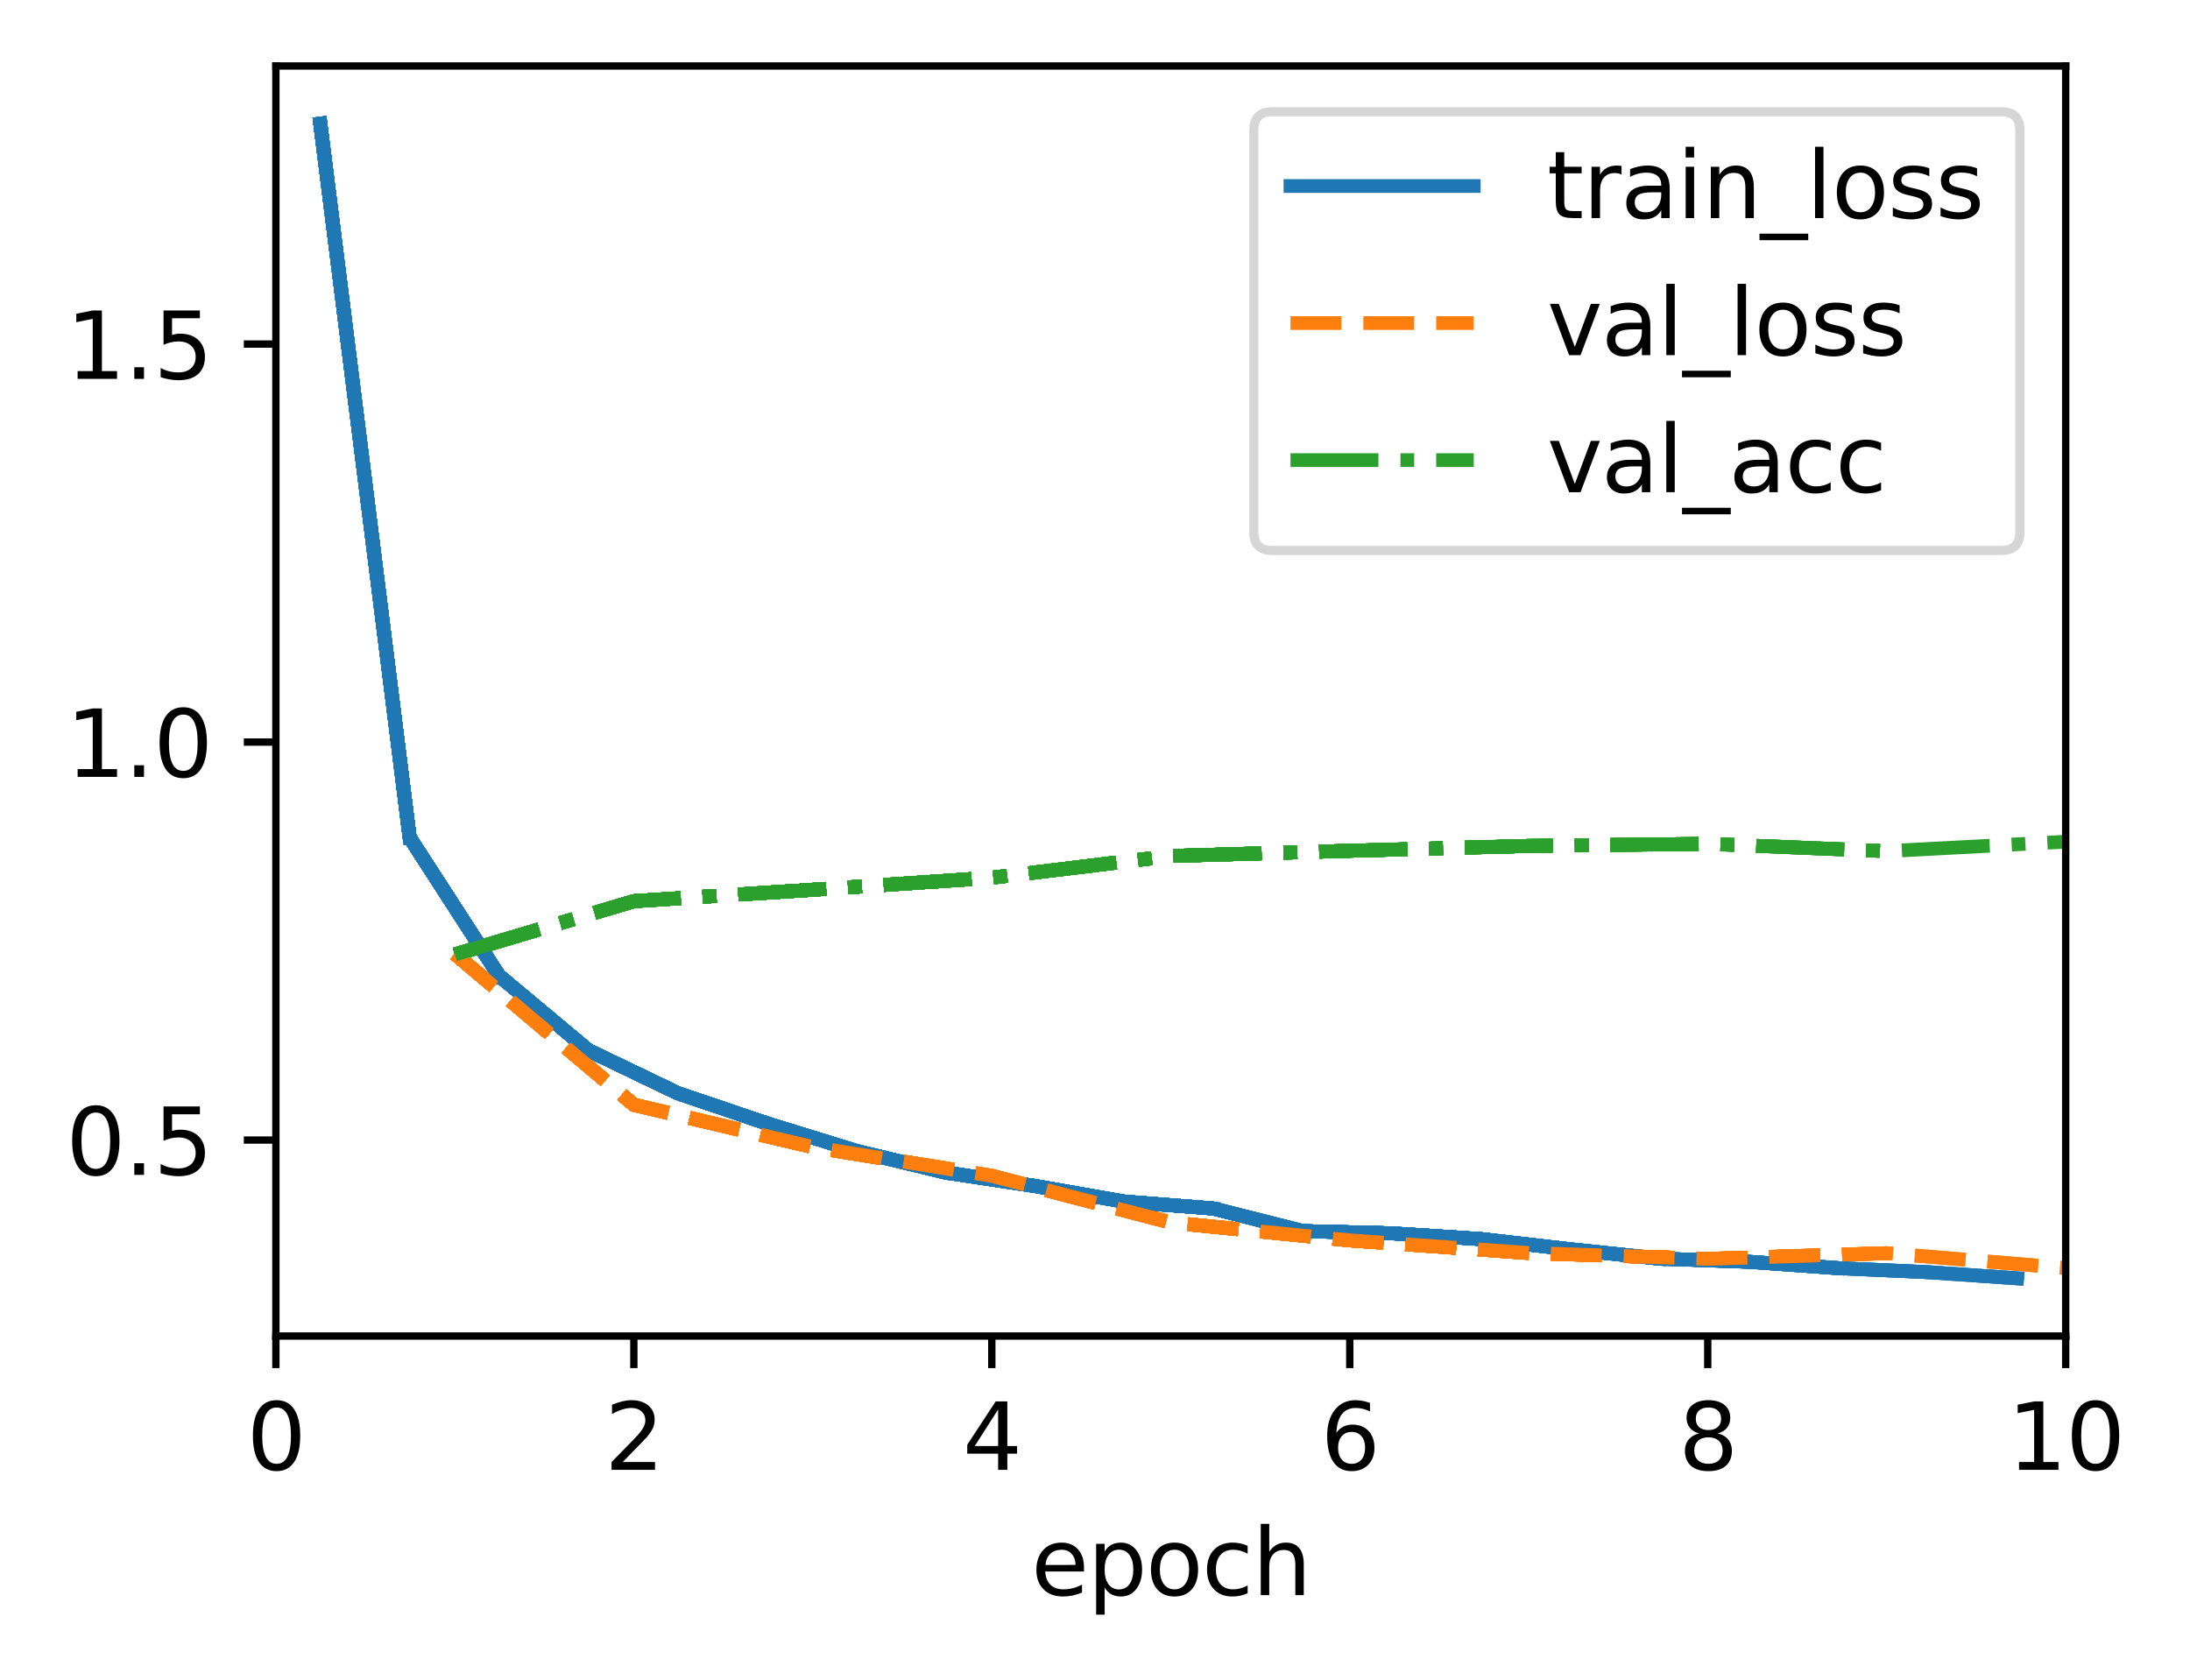 <?xml version="1.0" encoding="utf-8" standalone="no"?>
<!DOCTYPE svg PUBLIC "-//W3C//DTD SVG 1.1//EN"
  "http://www.w3.org/Graphics/SVG/1.1/DTD/svg11.dtd">
<svg xmlns:xlink="http://www.w3.org/1999/xlink" width="238.966pt" height="183.356pt" viewBox="0 0 238.966 183.356" xmlns="http://www.w3.org/2000/svg" version="1.1">
 <defs>
  <style type="text/css">*{stroke-linejoin: round; stroke-linecap: butt}</style>
 </defs>
 <g id="figure_1">
  <g id="patch_1">
   <path d="M 0 183.356 
L 238.966 183.356 
L 238.966 0 
L 0 0 
z
" style="fill: #ffffff"/>
  </g>
  <g id="axes_1">
   <g id="patch_2">
    <path d="M 30.103 145.8 
L 225.403 145.8 
L 225.403 7.2 
L 30.103 7.2 
z
" style="fill: #ffffff"/>
   </g>
   <g id="matplotlib.axis_1">
    <g id="xtick_1">
     <g id="line2d_1">
      <defs>
       <path id="m182c8056f1" d="M 0 0 
L 0 3.5 
" style="stroke: #000000; stroke-width: 0.8"/>
      </defs>
      <g>
       <use xlink:href="#m182c8056f1" x="30.103" y="145.8" style="stroke: #000000; stroke-width: 0.8"/>
      </g>
     </g>
     <g id="text_1">
      <!-- 0 -->
      <g transform="translate(26.922 160.398) scale(0.1 -0.1)">
       <defs>
        <path id="DejaVuSans-30" d="M 2034 4250 
Q 1547 4250 1301 3770 
Q 1056 3291 1056 2328 
Q 1056 1369 1301 889 
Q 1547 409 2034 409 
Q 2525 409 2770 889 
Q 3016 1369 3016 2328 
Q 3016 3291 2770 3770 
Q 2525 4250 2034 4250 
z
M 2034 4750 
Q 2819 4750 3233 4129 
Q 3647 3509 3647 2328 
Q 3647 1150 3233 529 
Q 2819 -91 2034 -91 
Q 1250 -91 836 529 
Q 422 1150 422 2328 
Q 422 3509 836 4129 
Q 1250 4750 2034 4750 
z
" transform="scale(0.016)"/>
       </defs>
       <use xlink:href="#DejaVuSans-30"/>
      </g>
     </g>
    </g>
    <g id="xtick_2">
     <g id="line2d_2">
      <g>
       <use xlink:href="#m182c8056f1" x="69.163" y="145.8" style="stroke: #000000; stroke-width: 0.8"/>
      </g>
     </g>
     <g id="text_2">
      <!-- 2 -->
      <g transform="translate(65.982 160.398) scale(0.1 -0.1)">
       <defs>
        <path id="DejaVuSans-32" d="M 1228 531 
L 3431 531 
L 3431 0 
L 469 0 
L 469 531 
Q 828 903 1448 1529 
Q 2069 2156 2228 2338 
Q 2531 2678 2651 2914 
Q 2772 3150 2772 3378 
Q 2772 3750 2511 3984 
Q 2250 4219 1831 4219 
Q 1534 4219 1204 4116 
Q 875 4013 500 3803 
L 500 4441 
Q 881 4594 1212 4672 
Q 1544 4750 1819 4750 
Q 2544 4750 2975 4387 
Q 3406 4025 3406 3419 
Q 3406 3131 3298 2873 
Q 3191 2616 2906 2266 
Q 2828 2175 2409 1742 
Q 1991 1309 1228 531 
z
" transform="scale(0.016)"/>
       </defs>
       <use xlink:href="#DejaVuSans-32"/>
      </g>
     </g>
    </g>
    <g id="xtick_3">
     <g id="line2d_3">
      <g>
       <use xlink:href="#m182c8056f1" x="108.223" y="145.8" style="stroke: #000000; stroke-width: 0.8"/>
      </g>
     </g>
     <g id="text_3">
      <!-- 4 -->
      <g transform="translate(105.042 160.398) scale(0.1 -0.1)">
       <defs>
        <path id="DejaVuSans-34" d="M 2419 4116 
L 825 1625 
L 2419 1625 
L 2419 4116 
z
M 2253 4666 
L 3047 4666 
L 3047 1625 
L 3713 1625 
L 3713 1100 
L 3047 1100 
L 3047 0 
L 2419 0 
L 2419 1100 
L 313 1100 
L 313 1709 
L 2253 4666 
z
" transform="scale(0.016)"/>
       </defs>
       <use xlink:href="#DejaVuSans-34"/>
      </g>
     </g>
    </g>
    <g id="xtick_4">
     <g id="line2d_4">
      <g>
       <use xlink:href="#m182c8056f1" x="147.283" y="145.8" style="stroke: #000000; stroke-width: 0.8"/>
      </g>
     </g>
     <g id="text_4">
      <!-- 6 -->
      <g transform="translate(144.102 160.398) scale(0.1 -0.1)">
       <defs>
        <path id="DejaVuSans-36" d="M 2113 2584 
Q 1688 2584 1439 2293 
Q 1191 2003 1191 1497 
Q 1191 994 1439 701 
Q 1688 409 2113 409 
Q 2538 409 2786 701 
Q 3034 994 3034 1497 
Q 3034 2003 2786 2293 
Q 2538 2584 2113 2584 
z
M 3366 4563 
L 3366 3988 
Q 3128 4100 2886 4159 
Q 2644 4219 2406 4219 
Q 1781 4219 1451 3797 
Q 1122 3375 1075 2522 
Q 1259 2794 1537 2939 
Q 1816 3084 2150 3084 
Q 2853 3084 3261 2657 
Q 3669 2231 3669 1497 
Q 3669 778 3244 343 
Q 2819 -91 2113 -91 
Q 1303 -91 875 529 
Q 447 1150 447 2328 
Q 447 3434 972 4092 
Q 1497 4750 2381 4750 
Q 2619 4750 2861 4703 
Q 3103 4656 3366 4563 
z
" transform="scale(0.016)"/>
       </defs>
       <use xlink:href="#DejaVuSans-36"/>
      </g>
     </g>
    </g>
    <g id="xtick_5">
     <g id="line2d_5">
      <g>
       <use xlink:href="#m182c8056f1" x="186.343" y="145.8" style="stroke: #000000; stroke-width: 0.8"/>
      </g>
     </g>
     <g id="text_5">
      <!-- 8 -->
      <g transform="translate(183.162 160.398) scale(0.1 -0.1)">
       <defs>
        <path id="DejaVuSans-38" d="M 2034 2216 
Q 1584 2216 1326 1975 
Q 1069 1734 1069 1313 
Q 1069 891 1326 650 
Q 1584 409 2034 409 
Q 2484 409 2743 651 
Q 3003 894 3003 1313 
Q 3003 1734 2745 1975 
Q 2488 2216 2034 2216 
z
M 1403 2484 
Q 997 2584 770 2862 
Q 544 3141 544 3541 
Q 544 4100 942 4425 
Q 1341 4750 2034 4750 
Q 2731 4750 3128 4425 
Q 3525 4100 3525 3541 
Q 3525 3141 3298 2862 
Q 3072 2584 2669 2484 
Q 3125 2378 3379 2068 
Q 3634 1759 3634 1313 
Q 3634 634 3220 271 
Q 2806 -91 2034 -91 
Q 1263 -91 848 271 
Q 434 634 434 1313 
Q 434 1759 690 2068 
Q 947 2378 1403 2484 
z
M 1172 3481 
Q 1172 3119 1398 2916 
Q 1625 2713 2034 2713 
Q 2441 2713 2670 2916 
Q 2900 3119 2900 3481 
Q 2900 3844 2670 4047 
Q 2441 4250 2034 4250 
Q 1625 4250 1398 4047 
Q 1172 3844 1172 3481 
z
" transform="scale(0.016)"/>
       </defs>
       <use xlink:href="#DejaVuSans-38"/>
      </g>
     </g>
    </g>
    <g id="xtick_6">
     <g id="line2d_6">
      <g>
       <use xlink:href="#m182c8056f1" x="225.403" y="145.8" style="stroke: #000000; stroke-width: 0.8"/>
      </g>
     </g>
     <g id="text_6">
      <!-- 10 -->
      <g transform="translate(219.041 160.398) scale(0.1 -0.1)">
       <defs>
        <path id="DejaVuSans-31" d="M 794 531 
L 1825 531 
L 1825 4091 
L 703 3866 
L 703 4441 
L 1819 4666 
L 2450 4666 
L 2450 531 
L 3481 531 
L 3481 0 
L 794 0 
L 794 531 
z
" transform="scale(0.016)"/>
       </defs>
       <use xlink:href="#DejaVuSans-31"/>
       <use xlink:href="#DejaVuSans-30" x="63.623"/>
      </g>
     </g>
    </g>
    <g id="text_7">
     <!-- epoch -->
     <g transform="translate(112.525 174.077) scale(0.1 -0.1)">
      <defs>
       <path id="DejaVuSans-65" d="M 3597 1894 
L 3597 1613 
L 953 1613 
Q 991 1019 1311 708 
Q 1631 397 2203 397 
Q 2534 397 2845 478 
Q 3156 559 3463 722 
L 3463 178 
Q 3153 47 2828 -22 
Q 2503 -91 2169 -91 
Q 1331 -91 842 396 
Q 353 884 353 1716 
Q 353 2575 817 3079 
Q 1281 3584 2069 3584 
Q 2775 3584 3186 3129 
Q 3597 2675 3597 1894 
z
M 3022 2063 
Q 3016 2534 2758 2815 
Q 2500 3097 2075 3097 
Q 1594 3097 1305 2825 
Q 1016 2553 972 2059 
L 3022 2063 
z
" transform="scale(0.016)"/>
       <path id="DejaVuSans-70" d="M 1159 525 
L 1159 -1331 
L 581 -1331 
L 581 3500 
L 1159 3500 
L 1159 2969 
Q 1341 3281 1617 3432 
Q 1894 3584 2278 3584 
Q 2916 3584 3314 3078 
Q 3713 2572 3713 1747 
Q 3713 922 3314 415 
Q 2916 -91 2278 -91 
Q 1894 -91 1617 61 
Q 1341 213 1159 525 
z
M 3116 1747 
Q 3116 2381 2855 2742 
Q 2594 3103 2138 3103 
Q 1681 3103 1420 2742 
Q 1159 2381 1159 1747 
Q 1159 1113 1420 752 
Q 1681 391 2138 391 
Q 2594 391 2855 752 
Q 3116 1113 3116 1747 
z
" transform="scale(0.016)"/>
       <path id="DejaVuSans-6f" d="M 1959 3097 
Q 1497 3097 1228 2736 
Q 959 2375 959 1747 
Q 959 1119 1226 758 
Q 1494 397 1959 397 
Q 2419 397 2687 759 
Q 2956 1122 2956 1747 
Q 2956 2369 2687 2733 
Q 2419 3097 1959 3097 
z
M 1959 3584 
Q 2709 3584 3137 3096 
Q 3566 2609 3566 1747 
Q 3566 888 3137 398 
Q 2709 -91 1959 -91 
Q 1206 -91 779 398 
Q 353 888 353 1747 
Q 353 2609 779 3096 
Q 1206 3584 1959 3584 
z
" transform="scale(0.016)"/>
       <path id="DejaVuSans-63" d="M 3122 3366 
L 3122 2828 
Q 2878 2963 2633 3030 
Q 2388 3097 2138 3097 
Q 1578 3097 1268 2742 
Q 959 2388 959 1747 
Q 959 1106 1268 751 
Q 1578 397 2138 397 
Q 2388 397 2633 464 
Q 2878 531 3122 666 
L 3122 134 
Q 2881 22 2623 -34 
Q 2366 -91 2075 -91 
Q 1284 -91 818 406 
Q 353 903 353 1747 
Q 353 2603 823 3093 
Q 1294 3584 2113 3584 
Q 2378 3584 2631 3529 
Q 2884 3475 3122 3366 
z
" transform="scale(0.016)"/>
       <path id="DejaVuSans-68" d="M 3513 2113 
L 3513 0 
L 2938 0 
L 2938 2094 
Q 2938 2591 2744 2837 
Q 2550 3084 2163 3084 
Q 1697 3084 1428 2787 
Q 1159 2491 1159 1978 
L 1159 0 
L 581 0 
L 581 4863 
L 1159 4863 
L 1159 2956 
Q 1366 3272 1645 3428 
Q 1925 3584 2291 3584 
Q 2894 3584 3203 3211 
Q 3513 2838 3513 2113 
z
" transform="scale(0.016)"/>
      </defs>
      <use xlink:href="#DejaVuSans-65"/>
      <use xlink:href="#DejaVuSans-70" x="61.523"/>
      <use xlink:href="#DejaVuSans-6f" x="125"/>
      <use xlink:href="#DejaVuSans-63" x="186.182"/>
      <use xlink:href="#DejaVuSans-68" x="241.162"/>
     </g>
    </g>
   </g>
   <g id="matplotlib.axis_2">
    <g id="ytick_1">
     <g id="line2d_7">
      <defs>
       <path id="m8a38607bb4" d="M 0 0 
L -3.5 0 
" style="stroke: #000000; stroke-width: 0.8"/>
      </defs>
      <g>
       <use xlink:href="#m8a38607bb4" x="30.103" y="124.413" style="stroke: #000000; stroke-width: 0.8"/>
      </g>
     </g>
     <g id="text_8">
      <!-- 0.5 -->
      <g transform="translate(7.2 128.212) scale(0.1 -0.1)">
       <defs>
        <path id="DejaVuSans-2e" d="M 684 794 
L 1344 794 
L 1344 0 
L 684 0 
L 684 794 
z
" transform="scale(0.016)"/>
        <path id="DejaVuSans-35" d="M 691 4666 
L 3169 4666 
L 3169 4134 
L 1269 4134 
L 1269 2991 
Q 1406 3038 1543 3061 
Q 1681 3084 1819 3084 
Q 2600 3084 3056 2656 
Q 3513 2228 3513 1497 
Q 3513 744 3044 326 
Q 2575 -91 1722 -91 
Q 1428 -91 1123 -41 
Q 819 9 494 109 
L 494 744 
Q 775 591 1075 516 
Q 1375 441 1709 441 
Q 2250 441 2565 725 
Q 2881 1009 2881 1497 
Q 2881 1984 2565 2268 
Q 2250 2553 1709 2553 
Q 1456 2553 1204 2497 
Q 953 2441 691 2322 
L 691 4666 
z
" transform="scale(0.016)"/>
       </defs>
       <use xlink:href="#DejaVuSans-30"/>
       <use xlink:href="#DejaVuSans-2e" x="63.623"/>
       <use xlink:href="#DejaVuSans-35" x="95.41"/>
      </g>
     </g>
    </g>
    <g id="ytick_2">
     <g id="line2d_8">
      <g>
       <use xlink:href="#m8a38607bb4" x="30.103" y="80.98" style="stroke: #000000; stroke-width: 0.8"/>
      </g>
     </g>
     <g id="text_9">
      <!-- 1.0 -->
      <g transform="translate(7.2 84.779) scale(0.1 -0.1)">
       <use xlink:href="#DejaVuSans-31"/>
       <use xlink:href="#DejaVuSans-2e" x="63.623"/>
       <use xlink:href="#DejaVuSans-30" x="95.41"/>
      </g>
     </g>
    </g>
    <g id="ytick_3">
     <g id="line2d_9">
      <g>
       <use xlink:href="#m8a38607bb4" x="30.103" y="37.547" style="stroke: #000000; stroke-width: 0.8"/>
      </g>
     </g>
     <g id="text_10">
      <!-- 1.5 -->
      <g transform="translate(7.2 41.346) scale(0.1 -0.1)">
       <use xlink:href="#DejaVuSans-31"/>
       <use xlink:href="#DejaVuSans-2e" x="63.623"/>
       <use xlink:href="#DejaVuSans-35" x="95.41"/>
      </g>
     </g>
    </g>
   </g>
   <g id="line2d_10">
    <path d="M 34.954 13.5 
" clip-path="url(#p45e38addec)" style="fill: none; stroke: #1f77b4; stroke-width: 1.5; stroke-linecap: square"/>
   </g>
   <g id="line2d_11">
    <path d="M 34.954 13.5 
L 44.699 91.39 
" clip-path="url(#p45e38addec)" style="fill: none; stroke: #1f77b4; stroke-width: 1.5; stroke-linecap: square"/>
   </g>
   <g id="line2d_12">
    <path d="M 34.954 13.5 
L 44.699 91.39 
" clip-path="url(#p45e38addec)" style="fill: none; stroke: #1f77b4; stroke-width: 1.5; stroke-linecap: square"/>
   </g>
   <g id="line2d_13">
    <path d="M 49.633 104.086 
" clip-path="url(#p45e38addec)" style="fill: none; stroke-dasharray: 5.55,2.4; stroke-dashoffset: 0; stroke: #ff7f0e; stroke-width: 1.5"/>
   </g>
   <g id="line2d_14"/>
   <g id="line2d_15">
    <path d="M 34.954 13.5 
L 44.699 91.39 
" clip-path="url(#p45e38addec)" style="fill: none; stroke: #1f77b4; stroke-width: 1.5; stroke-linecap: square"/>
   </g>
   <g id="line2d_16">
    <path d="M 49.633 104.086 
" clip-path="url(#p45e38addec)" style="fill: none; stroke-dasharray: 5.55,2.4; stroke-dashoffset: 0; stroke: #ff7f0e; stroke-width: 1.5"/>
   </g>
   <g id="line2d_17">
    <path d="M 49.633 104.157 
" clip-path="url(#p45e38addec)" style="fill: none; stroke-dasharray: 9.6,2.4,1.5,2.4; stroke-dashoffset: 0; stroke: #2ca02c; stroke-width: 1.5"/>
   </g>
   <g id="line2d_18">
    <path d="M 34.954 13.5 
L 44.699 91.39 
L 54.443 106.465 
" clip-path="url(#p45e38addec)" style="fill: none; stroke: #1f77b4; stroke-width: 1.5; stroke-linecap: square"/>
   </g>
   <g id="line2d_19">
    <path d="M 49.633 104.086 
" clip-path="url(#p45e38addec)" style="fill: none; stroke-dasharray: 5.55,2.4; stroke-dashoffset: 0; stroke: #ff7f0e; stroke-width: 1.5"/>
   </g>
   <g id="line2d_20">
    <path d="M 49.633 104.157 
" clip-path="url(#p45e38addec)" style="fill: none; stroke-dasharray: 9.6,2.4,1.5,2.4; stroke-dashoffset: 0; stroke: #2ca02c; stroke-width: 1.5"/>
   </g>
   <g id="line2d_21">
    <path d="M 34.954 13.5 
L 44.699 91.39 
L 54.443 106.465 
L 64.187 114.608 
" clip-path="url(#p45e38addec)" style="fill: none; stroke: #1f77b4; stroke-width: 1.5; stroke-linecap: square"/>
   </g>
   <g id="line2d_22">
    <path d="M 49.633 104.086 
" clip-path="url(#p45e38addec)" style="fill: none; stroke-dasharray: 5.55,2.4; stroke-dashoffset: 0; stroke: #ff7f0e; stroke-width: 1.5"/>
   </g>
   <g id="line2d_23">
    <path d="M 49.633 104.157 
" clip-path="url(#p45e38addec)" style="fill: none; stroke-dasharray: 9.6,2.4,1.5,2.4; stroke-dashoffset: 0; stroke: #2ca02c; stroke-width: 1.5"/>
   </g>
   <g id="line2d_24">
    <path d="M 34.954 13.5 
L 44.699 91.39 
L 54.443 106.465 
L 64.187 114.608 
" clip-path="url(#p45e38addec)" style="fill: none; stroke: #1f77b4; stroke-width: 1.5; stroke-linecap: square"/>
   </g>
   <g id="line2d_25">
    <path d="M 49.633 104.086 
L 69.163 120.564 
" clip-path="url(#p45e38addec)" style="fill: none; stroke-dasharray: 5.55,2.4; stroke-dashoffset: 0; stroke: #ff7f0e; stroke-width: 1.5"/>
   </g>
   <g id="line2d_26">
    <path d="M 49.633 104.157 
" clip-path="url(#p45e38addec)" style="fill: none; stroke-dasharray: 9.6,2.4,1.5,2.4; stroke-dashoffset: 0; stroke: #2ca02c; stroke-width: 1.5"/>
   </g>
   <g id="line2d_27">
    <path d="M 34.954 13.5 
L 44.699 91.39 
L 54.443 106.465 
L 64.187 114.608 
" clip-path="url(#p45e38addec)" style="fill: none; stroke: #1f77b4; stroke-width: 1.5; stroke-linecap: square"/>
   </g>
   <g id="line2d_28">
    <path d="M 49.633 104.086 
L 69.163 120.564 
" clip-path="url(#p45e38addec)" style="fill: none; stroke-dasharray: 5.55,2.4; stroke-dashoffset: 0; stroke: #ff7f0e; stroke-width: 1.5"/>
   </g>
   <g id="line2d_29">
    <path d="M 49.633 104.157 
L 69.163 98.341 
" clip-path="url(#p45e38addec)" style="fill: none; stroke-dasharray: 9.6,2.4,1.5,2.4; stroke-dashoffset: 0; stroke: #2ca02c; stroke-width: 1.5"/>
   </g>
   <g id="line2d_30">
    <path d="M 34.954 13.5 
L 44.699 91.39 
L 54.443 106.465 
L 64.187 114.608 
L 73.931 119.287 
" clip-path="url(#p45e38addec)" style="fill: none; stroke: #1f77b4; stroke-width: 1.5; stroke-linecap: square"/>
   </g>
   <g id="line2d_31">
    <path d="M 49.633 104.086 
L 69.163 120.564 
" clip-path="url(#p45e38addec)" style="fill: none; stroke-dasharray: 5.55,2.4; stroke-dashoffset: 0; stroke: #ff7f0e; stroke-width: 1.5"/>
   </g>
   <g id="line2d_32">
    <path d="M 49.633 104.157 
L 69.163 98.341 
" clip-path="url(#p45e38addec)" style="fill: none; stroke-dasharray: 9.6,2.4,1.5,2.4; stroke-dashoffset: 0; stroke: #2ca02c; stroke-width: 1.5"/>
   </g>
   <g id="line2d_33">
    <path d="M 34.954 13.5 
L 44.699 91.39 
L 54.443 106.465 
L 64.187 114.608 
L 73.931 119.287 
L 83.675 122.592 
" clip-path="url(#p45e38addec)" style="fill: none; stroke: #1f77b4; stroke-width: 1.5; stroke-linecap: square"/>
   </g>
   <g id="line2d_34">
    <path d="M 49.633 104.086 
L 69.163 120.564 
" clip-path="url(#p45e38addec)" style="fill: none; stroke-dasharray: 5.55,2.4; stroke-dashoffset: 0; stroke: #ff7f0e; stroke-width: 1.5"/>
   </g>
   <g id="line2d_35">
    <path d="M 49.633 104.157 
L 69.163 98.341 
" clip-path="url(#p45e38addec)" style="fill: none; stroke-dasharray: 9.6,2.4,1.5,2.4; stroke-dashoffset: 0; stroke: #2ca02c; stroke-width: 1.5"/>
   </g>
   <g id="line2d_36">
    <path d="M 34.954 13.5 
L 44.699 91.39 
L 54.443 106.465 
L 64.187 114.608 
L 73.931 119.287 
L 83.675 122.592 
" clip-path="url(#p45e38addec)" style="fill: none; stroke: #1f77b4; stroke-width: 1.5; stroke-linecap: square"/>
   </g>
   <g id="line2d_37">
    <path d="M 49.633 104.086 
L 69.163 120.564 
L 88.693 125.177 
" clip-path="url(#p45e38addec)" style="fill: none; stroke-dasharray: 5.55,2.4; stroke-dashoffset: 0; stroke: #ff7f0e; stroke-width: 1.5"/>
   </g>
   <g id="line2d_38">
    <path d="M 49.633 104.157 
L 69.163 98.341 
" clip-path="url(#p45e38addec)" style="fill: none; stroke-dasharray: 9.6,2.4,1.5,2.4; stroke-dashoffset: 0; stroke: #2ca02c; stroke-width: 1.5"/>
   </g>
   <g id="line2d_39">
    <path d="M 34.954 13.5 
L 44.699 91.39 
L 54.443 106.465 
L 64.187 114.608 
L 73.931 119.287 
L 83.675 122.592 
" clip-path="url(#p45e38addec)" style="fill: none; stroke: #1f77b4; stroke-width: 1.5; stroke-linecap: square"/>
   </g>
   <g id="line2d_40">
    <path d="M 49.633 104.086 
L 69.163 120.564 
L 88.693 125.177 
" clip-path="url(#p45e38addec)" style="fill: none; stroke-dasharray: 5.55,2.4; stroke-dashoffset: 0; stroke: #ff7f0e; stroke-width: 1.5"/>
   </g>
   <g id="line2d_41">
    <path d="M 49.633 104.157 
L 69.163 98.341 
L 88.693 97.096 
" clip-path="url(#p45e38addec)" style="fill: none; stroke-dasharray: 9.6,2.4,1.5,2.4; stroke-dashoffset: 0; stroke: #2ca02c; stroke-width: 1.5"/>
   </g>
   <g id="line2d_42">
    <path d="M 34.954 13.5 
L 44.699 91.39 
L 54.443 106.465 
L 64.187 114.608 
L 73.931 119.287 
L 83.675 122.592 
L 93.419 125.598 
" clip-path="url(#p45e38addec)" style="fill: none; stroke: #1f77b4; stroke-width: 1.5; stroke-linecap: square"/>
   </g>
   <g id="line2d_43">
    <path d="M 49.633 104.086 
L 69.163 120.564 
L 88.693 125.177 
" clip-path="url(#p45e38addec)" style="fill: none; stroke-dasharray: 5.55,2.4; stroke-dashoffset: 0; stroke: #ff7f0e; stroke-width: 1.5"/>
   </g>
   <g id="line2d_44">
    <path d="M 49.633 104.157 
L 69.163 98.341 
L 88.693 97.096 
" clip-path="url(#p45e38addec)" style="fill: none; stroke-dasharray: 9.6,2.4,1.5,2.4; stroke-dashoffset: 0; stroke: #2ca02c; stroke-width: 1.5"/>
   </g>
   <g id="line2d_45">
    <path d="M 34.954 13.5 
L 44.699 91.39 
L 54.443 106.465 
L 64.187 114.608 
L 73.931 119.287 
L 83.675 122.592 
L 93.419 125.598 
L 103.164 127.953 
" clip-path="url(#p45e38addec)" style="fill: none; stroke: #1f77b4; stroke-width: 1.5; stroke-linecap: square"/>
   </g>
   <g id="line2d_46">
    <path d="M 49.633 104.086 
L 69.163 120.564 
L 88.693 125.177 
" clip-path="url(#p45e38addec)" style="fill: none; stroke-dasharray: 5.55,2.4; stroke-dashoffset: 0; stroke: #ff7f0e; stroke-width: 1.5"/>
   </g>
   <g id="line2d_47">
    <path d="M 49.633 104.157 
L 69.163 98.341 
L 88.693 97.096 
" clip-path="url(#p45e38addec)" style="fill: none; stroke-dasharray: 9.6,2.4,1.5,2.4; stroke-dashoffset: 0; stroke: #2ca02c; stroke-width: 1.5"/>
   </g>
   <g id="line2d_48">
    <path d="M 34.954 13.5 
L 44.699 91.39 
L 54.443 106.465 
L 64.187 114.608 
L 73.931 119.287 
L 83.675 122.592 
L 93.419 125.598 
L 103.164 127.953 
" clip-path="url(#p45e38addec)" style="fill: none; stroke: #1f77b4; stroke-width: 1.5; stroke-linecap: square"/>
   </g>
   <g id="line2d_49">
    <path d="M 49.633 104.086 
L 69.163 120.564 
L 88.693 125.177 
L 108.223 128.324 
" clip-path="url(#p45e38addec)" style="fill: none; stroke-dasharray: 5.55,2.4; stroke-dashoffset: 0; stroke: #ff7f0e; stroke-width: 1.5"/>
   </g>
   <g id="line2d_50">
    <path d="M 49.633 104.157 
L 69.163 98.341 
L 88.693 97.096 
" clip-path="url(#p45e38addec)" style="fill: none; stroke-dasharray: 9.6,2.4,1.5,2.4; stroke-dashoffset: 0; stroke: #2ca02c; stroke-width: 1.5"/>
   </g>
   <g id="line2d_51">
    <path d="M 34.954 13.5 
L 44.699 91.39 
L 54.443 106.465 
L 64.187 114.608 
L 73.931 119.287 
L 83.675 122.592 
L 93.419 125.598 
L 103.164 127.953 
" clip-path="url(#p45e38addec)" style="fill: none; stroke: #1f77b4; stroke-width: 1.5; stroke-linecap: square"/>
   </g>
   <g id="line2d_52">
    <path d="M 49.633 104.086 
L 69.163 120.564 
L 88.693 125.177 
L 108.223 128.324 
" clip-path="url(#p45e38addec)" style="fill: none; stroke-dasharray: 5.55,2.4; stroke-dashoffset: 0; stroke: #ff7f0e; stroke-width: 1.5"/>
   </g>
   <g id="line2d_53">
    <path d="M 49.633 104.157 
L 69.163 98.341 
L 88.693 97.096 
L 108.223 95.781 
" clip-path="url(#p45e38addec)" style="fill: none; stroke-dasharray: 9.6,2.4,1.5,2.4; stroke-dashoffset: 0; stroke: #2ca02c; stroke-width: 1.5"/>
   </g>
   <g id="line2d_54">
    <path d="M 34.954 13.5 
L 44.699 91.39 
L 54.443 106.465 
L 64.187 114.608 
L 73.931 119.287 
L 83.675 122.592 
L 93.419 125.598 
L 103.164 127.953 
L 112.908 129.422 
" clip-path="url(#p45e38addec)" style="fill: none; stroke: #1f77b4; stroke-width: 1.5; stroke-linecap: square"/>
   </g>
   <g id="line2d_55">
    <path d="M 49.633 104.086 
L 69.163 120.564 
L 88.693 125.177 
L 108.223 128.324 
" clip-path="url(#p45e38addec)" style="fill: none; stroke-dasharray: 5.55,2.4; stroke-dashoffset: 0; stroke: #ff7f0e; stroke-width: 1.5"/>
   </g>
   <g id="line2d_56">
    <path d="M 49.633 104.157 
L 69.163 98.341 
L 88.693 97.096 
L 108.223 95.781 
" clip-path="url(#p45e38addec)" style="fill: none; stroke-dasharray: 9.6,2.4,1.5,2.4; stroke-dashoffset: 0; stroke: #2ca02c; stroke-width: 1.5"/>
   </g>
   <g id="line2d_57">
    <path d="M 34.954 13.5 
L 44.699 91.39 
L 54.443 106.465 
L 64.187 114.608 
L 73.931 119.287 
L 83.675 122.592 
L 93.419 125.598 
L 103.164 127.953 
L 112.908 129.422 
L 122.652 131.127 
" clip-path="url(#p45e38addec)" style="fill: none; stroke: #1f77b4; stroke-width: 1.5; stroke-linecap: square"/>
   </g>
   <g id="line2d_58">
    <path d="M 49.633 104.086 
L 69.163 120.564 
L 88.693 125.177 
L 108.223 128.324 
" clip-path="url(#p45e38addec)" style="fill: none; stroke-dasharray: 5.55,2.4; stroke-dashoffset: 0; stroke: #ff7f0e; stroke-width: 1.5"/>
   </g>
   <g id="line2d_59">
    <path d="M 49.633 104.157 
L 69.163 98.341 
L 88.693 97.096 
L 108.223 95.781 
" clip-path="url(#p45e38addec)" style="fill: none; stroke-dasharray: 9.6,2.4,1.5,2.4; stroke-dashoffset: 0; stroke: #2ca02c; stroke-width: 1.5"/>
   </g>
   <g id="line2d_60">
    <path d="M 34.954 13.5 
L 44.699 91.39 
L 54.443 106.465 
L 64.187 114.608 
L 73.931 119.287 
L 83.675 122.592 
L 93.419 125.598 
L 103.164 127.953 
L 112.908 129.422 
L 122.652 131.127 
" clip-path="url(#p45e38addec)" style="fill: none; stroke: #1f77b4; stroke-width: 1.5; stroke-linecap: square"/>
   </g>
   <g id="line2d_61">
    <path d="M 49.633 104.086 
L 69.163 120.564 
L 88.693 125.177 
L 108.223 128.324 
L 127.753 133.413 
" clip-path="url(#p45e38addec)" style="fill: none; stroke-dasharray: 5.55,2.4; stroke-dashoffset: 0; stroke: #ff7f0e; stroke-width: 1.5"/>
   </g>
   <g id="line2d_62">
    <path d="M 49.633 104.157 
L 69.163 98.341 
L 88.693 97.096 
L 108.223 95.781 
" clip-path="url(#p45e38addec)" style="fill: none; stroke-dasharray: 9.6,2.4,1.5,2.4; stroke-dashoffset: 0; stroke: #2ca02c; stroke-width: 1.5"/>
   </g>
   <g id="line2d_63">
    <path d="M 34.954 13.5 
L 44.699 91.39 
L 54.443 106.465 
L 64.187 114.608 
L 73.931 119.287 
L 83.675 122.592 
L 93.419 125.598 
L 103.164 127.953 
L 112.908 129.422 
L 122.652 131.127 
" clip-path="url(#p45e38addec)" style="fill: none; stroke: #1f77b4; stroke-width: 1.5; stroke-linecap: square"/>
   </g>
   <g id="line2d_64">
    <path d="M 49.633 104.086 
L 69.163 120.564 
L 88.693 125.177 
L 108.223 128.324 
L 127.753 133.413 
" clip-path="url(#p45e38addec)" style="fill: none; stroke-dasharray: 5.55,2.4; stroke-dashoffset: 0; stroke: #ff7f0e; stroke-width: 1.5"/>
   </g>
   <g id="line2d_65">
    <path d="M 49.633 104.157 
L 69.163 98.341 
L 88.693 97.096 
L 108.223 95.781 
L 127.753 93.41 
" clip-path="url(#p45e38addec)" style="fill: none; stroke-dasharray: 9.6,2.4,1.5,2.4; stroke-dashoffset: 0; stroke: #2ca02c; stroke-width: 1.5"/>
   </g>
   <g id="line2d_66">
    <path d="M 34.954 13.5 
L 44.699 91.39 
L 54.443 106.465 
L 64.187 114.608 
L 73.931 119.287 
L 83.675 122.592 
L 93.419 125.598 
L 103.164 127.953 
L 112.908 129.422 
L 122.652 131.127 
L 132.396 131.884 
" clip-path="url(#p45e38addec)" style="fill: none; stroke: #1f77b4; stroke-width: 1.5; stroke-linecap: square"/>
   </g>
   <g id="line2d_67">
    <path d="M 49.633 104.086 
L 69.163 120.564 
L 88.693 125.177 
L 108.223 128.324 
L 127.753 133.413 
" clip-path="url(#p45e38addec)" style="fill: none; stroke-dasharray: 5.55,2.4; stroke-dashoffset: 0; stroke: #ff7f0e; stroke-width: 1.5"/>
   </g>
   <g id="line2d_68">
    <path d="M 49.633 104.157 
L 69.163 98.341 
L 88.693 97.096 
L 108.223 95.781 
L 127.753 93.41 
" clip-path="url(#p45e38addec)" style="fill: none; stroke-dasharray: 9.6,2.4,1.5,2.4; stroke-dashoffset: 0; stroke: #2ca02c; stroke-width: 1.5"/>
   </g>
   <g id="line2d_69">
    <path d="M 34.954 13.5 
L 44.699 91.39 
L 54.443 106.465 
L 64.187 114.608 
L 73.931 119.287 
L 83.675 122.592 
L 93.419 125.598 
L 103.164 127.953 
L 112.908 129.422 
L 122.652 131.127 
L 132.396 131.884 
L 142.14 134.348 
" clip-path="url(#p45e38addec)" style="fill: none; stroke: #1f77b4; stroke-width: 1.5; stroke-linecap: square"/>
   </g>
   <g id="line2d_70">
    <path d="M 49.633 104.086 
L 69.163 120.564 
L 88.693 125.177 
L 108.223 128.324 
L 127.753 133.413 
" clip-path="url(#p45e38addec)" style="fill: none; stroke-dasharray: 5.55,2.4; stroke-dashoffset: 0; stroke: #ff7f0e; stroke-width: 1.5"/>
   </g>
   <g id="line2d_71">
    <path d="M 49.633 104.157 
L 69.163 98.341 
L 88.693 97.096 
L 108.223 95.781 
L 127.753 93.41 
" clip-path="url(#p45e38addec)" style="fill: none; stroke-dasharray: 9.6,2.4,1.5,2.4; stroke-dashoffset: 0; stroke: #2ca02c; stroke-width: 1.5"/>
   </g>
   <g id="line2d_72">
    <path d="M 34.954 13.5 
L 44.699 91.39 
L 54.443 106.465 
L 64.187 114.608 
L 73.931 119.287 
L 83.675 122.592 
L 93.419 125.598 
L 103.164 127.953 
L 112.908 129.422 
L 122.652 131.127 
L 132.396 131.884 
L 142.14 134.348 
" clip-path="url(#p45e38addec)" style="fill: none; stroke: #1f77b4; stroke-width: 1.5; stroke-linecap: square"/>
   </g>
   <g id="line2d_73">
    <path d="M 49.633 104.086 
L 69.163 120.564 
L 88.693 125.177 
L 108.223 128.324 
L 127.753 133.413 
L 147.283 135.357 
" clip-path="url(#p45e38addec)" style="fill: none; stroke-dasharray: 5.55,2.4; stroke-dashoffset: 0; stroke: #ff7f0e; stroke-width: 1.5"/>
   </g>
   <g id="line2d_74">
    <path d="M 49.633 104.157 
L 69.163 98.341 
L 88.693 97.096 
L 108.223 95.781 
L 127.753 93.41 
" clip-path="url(#p45e38addec)" style="fill: none; stroke-dasharray: 9.6,2.4,1.5,2.4; stroke-dashoffset: 0; stroke: #2ca02c; stroke-width: 1.5"/>
   </g>
   <g id="line2d_75">
    <path d="M 34.954 13.5 
L 44.699 91.39 
L 54.443 106.465 
L 64.187 114.608 
L 73.931 119.287 
L 83.675 122.592 
L 93.419 125.598 
L 103.164 127.953 
L 112.908 129.422 
L 122.652 131.127 
L 132.396 131.884 
L 142.14 134.348 
" clip-path="url(#p45e38addec)" style="fill: none; stroke: #1f77b4; stroke-width: 1.5; stroke-linecap: square"/>
   </g>
   <g id="line2d_76">
    <path d="M 49.633 104.086 
L 69.163 120.564 
L 88.693 125.177 
L 108.223 128.324 
L 127.753 133.413 
L 147.283 135.357 
" clip-path="url(#p45e38addec)" style="fill: none; stroke-dasharray: 5.55,2.4; stroke-dashoffset: 0; stroke: #ff7f0e; stroke-width: 1.5"/>
   </g>
   <g id="line2d_77">
    <path d="M 49.633 104.157 
L 69.163 98.341 
L 88.693 97.096 
L 108.223 95.781 
L 127.753 93.41 
L 147.283 92.843 
" clip-path="url(#p45e38addec)" style="fill: none; stroke-dasharray: 9.6,2.4,1.5,2.4; stroke-dashoffset: 0; stroke: #2ca02c; stroke-width: 1.5"/>
   </g>
   <g id="line2d_78">
    <path d="M 34.954 13.5 
L 44.699 91.39 
L 54.443 106.465 
L 64.187 114.608 
L 73.931 119.287 
L 83.675 122.592 
L 93.419 125.598 
L 103.164 127.953 
L 112.908 129.422 
L 122.652 131.127 
L 132.396 131.884 
L 142.14 134.348 
L 151.885 134.592 
" clip-path="url(#p45e38addec)" style="fill: none; stroke: #1f77b4; stroke-width: 1.5; stroke-linecap: square"/>
   </g>
   <g id="line2d_79">
    <path d="M 49.633 104.086 
L 69.163 120.564 
L 88.693 125.177 
L 108.223 128.324 
L 127.753 133.413 
L 147.283 135.357 
" clip-path="url(#p45e38addec)" style="fill: none; stroke-dasharray: 5.55,2.4; stroke-dashoffset: 0; stroke: #ff7f0e; stroke-width: 1.5"/>
   </g>
   <g id="line2d_80">
    <path d="M 49.633 104.157 
L 69.163 98.341 
L 88.693 97.096 
L 108.223 95.781 
L 127.753 93.41 
L 147.283 92.843 
" clip-path="url(#p45e38addec)" style="fill: none; stroke-dasharray: 9.6,2.4,1.5,2.4; stroke-dashoffset: 0; stroke: #2ca02c; stroke-width: 1.5"/>
   </g>
   <g id="line2d_81">
    <path d="M 34.954 13.5 
L 44.699 91.39 
L 54.443 106.465 
L 64.187 114.608 
L 73.931 119.287 
L 83.675 122.592 
L 93.419 125.598 
L 103.164 127.953 
L 112.908 129.422 
L 122.652 131.127 
L 132.396 131.884 
L 142.14 134.348 
L 151.885 134.592 
L 161.629 135.222 
" clip-path="url(#p45e38addec)" style="fill: none; stroke: #1f77b4; stroke-width: 1.5; stroke-linecap: square"/>
   </g>
   <g id="line2d_82">
    <path d="M 49.633 104.086 
L 69.163 120.564 
L 88.693 125.177 
L 108.223 128.324 
L 127.753 133.413 
L 147.283 135.357 
" clip-path="url(#p45e38addec)" style="fill: none; stroke-dasharray: 5.55,2.4; stroke-dashoffset: 0; stroke: #ff7f0e; stroke-width: 1.5"/>
   </g>
   <g id="line2d_83">
    <path d="M 49.633 104.157 
L 69.163 98.341 
L 88.693 97.096 
L 108.223 95.781 
L 127.753 93.41 
L 147.283 92.843 
" clip-path="url(#p45e38addec)" style="fill: none; stroke-dasharray: 9.6,2.4,1.5,2.4; stroke-dashoffset: 0; stroke: #2ca02c; stroke-width: 1.5"/>
   </g>
   <g id="line2d_84">
    <path d="M 34.954 13.5 
L 44.699 91.39 
L 54.443 106.465 
L 64.187 114.608 
L 73.931 119.287 
L 83.675 122.592 
L 93.419 125.598 
L 103.164 127.953 
L 112.908 129.422 
L 122.652 131.127 
L 132.396 131.884 
L 142.14 134.348 
L 151.885 134.592 
L 161.629 135.222 
" clip-path="url(#p45e38addec)" style="fill: none; stroke: #1f77b4; stroke-width: 1.5; stroke-linecap: square"/>
   </g>
   <g id="line2d_85">
    <path d="M 49.633 104.086 
L 69.163 120.564 
L 88.693 125.177 
L 108.223 128.324 
L 127.753 133.413 
L 147.283 135.357 
L 166.813 136.736 
" clip-path="url(#p45e38addec)" style="fill: none; stroke-dasharray: 5.55,2.4; stroke-dashoffset: 0; stroke: #ff7f0e; stroke-width: 1.5"/>
   </g>
   <g id="line2d_86">
    <path d="M 49.633 104.157 
L 69.163 98.341 
L 88.693 97.096 
L 108.223 95.781 
L 127.753 93.41 
L 147.283 92.843 
" clip-path="url(#p45e38addec)" style="fill: none; stroke-dasharray: 9.6,2.4,1.5,2.4; stroke-dashoffset: 0; stroke: #2ca02c; stroke-width: 1.5"/>
   </g>
   <g id="line2d_87">
    <path d="M 34.954 13.5 
L 44.699 91.39 
L 54.443 106.465 
L 64.187 114.608 
L 73.931 119.287 
L 83.675 122.592 
L 93.419 125.598 
L 103.164 127.953 
L 112.908 129.422 
L 122.652 131.127 
L 132.396 131.884 
L 142.14 134.348 
L 151.885 134.592 
L 161.629 135.222 
" clip-path="url(#p45e38addec)" style="fill: none; stroke: #1f77b4; stroke-width: 1.5; stroke-linecap: square"/>
   </g>
   <g id="line2d_88">
    <path d="M 49.633 104.086 
L 69.163 120.564 
L 88.693 125.177 
L 108.223 128.324 
L 127.753 133.413 
L 147.283 135.357 
L 166.813 136.736 
" clip-path="url(#p45e38addec)" style="fill: none; stroke-dasharray: 5.55,2.4; stroke-dashoffset: 0; stroke: #ff7f0e; stroke-width: 1.5"/>
   </g>
   <g id="line2d_89">
    <path d="M 49.633 104.157 
L 69.163 98.341 
L 88.693 97.096 
L 108.223 95.781 
L 127.753 93.41 
L 147.283 92.843 
L 166.813 92.311 
" clip-path="url(#p45e38addec)" style="fill: none; stroke-dasharray: 9.6,2.4,1.5,2.4; stroke-dashoffset: 0; stroke: #2ca02c; stroke-width: 1.5"/>
   </g>
   <g id="line2d_90">
    <path d="M 34.954 13.5 
L 44.699 91.39 
L 54.443 106.465 
L 64.187 114.608 
L 73.931 119.287 
L 83.675 122.592 
L 93.419 125.598 
L 103.164 127.953 
L 112.908 129.422 
L 122.652 131.127 
L 132.396 131.884 
L 142.14 134.348 
L 151.885 134.592 
L 161.629 135.222 
L 171.373 136.339 
" clip-path="url(#p45e38addec)" style="fill: none; stroke: #1f77b4; stroke-width: 1.5; stroke-linecap: square"/>
   </g>
   <g id="line2d_91">
    <path d="M 49.633 104.086 
L 69.163 120.564 
L 88.693 125.177 
L 108.223 128.324 
L 127.753 133.413 
L 147.283 135.357 
L 166.813 136.736 
" clip-path="url(#p45e38addec)" style="fill: none; stroke-dasharray: 5.55,2.4; stroke-dashoffset: 0; stroke: #ff7f0e; stroke-width: 1.5"/>
   </g>
   <g id="line2d_92">
    <path d="M 49.633 104.157 
L 69.163 98.341 
L 88.693 97.096 
L 108.223 95.781 
L 127.753 93.41 
L 147.283 92.843 
L 166.813 92.311 
" clip-path="url(#p45e38addec)" style="fill: none; stroke-dasharray: 9.6,2.4,1.5,2.4; stroke-dashoffset: 0; stroke: #2ca02c; stroke-width: 1.5"/>
   </g>
   <g id="line2d_93">
    <path d="M 34.954 13.5 
L 44.699 91.39 
L 54.443 106.465 
L 64.187 114.608 
L 73.931 119.287 
L 83.675 122.592 
L 93.419 125.598 
L 103.164 127.953 
L 112.908 129.422 
L 122.652 131.127 
L 132.396 131.884 
L 142.14 134.348 
L 151.885 134.592 
L 161.629 135.222 
L 171.373 136.339 
L 181.117 137.355 
" clip-path="url(#p45e38addec)" style="fill: none; stroke: #1f77b4; stroke-width: 1.5; stroke-linecap: square"/>
   </g>
   <g id="line2d_94">
    <path d="M 49.633 104.086 
L 69.163 120.564 
L 88.693 125.177 
L 108.223 128.324 
L 127.753 133.413 
L 147.283 135.357 
L 166.813 136.736 
" clip-path="url(#p45e38addec)" style="fill: none; stroke-dasharray: 5.55,2.4; stroke-dashoffset: 0; stroke: #ff7f0e; stroke-width: 1.5"/>
   </g>
   <g id="line2d_95">
    <path d="M 49.633 104.157 
L 69.163 98.341 
L 88.693 97.096 
L 108.223 95.781 
L 127.753 93.41 
L 147.283 92.843 
L 166.813 92.311 
" clip-path="url(#p45e38addec)" style="fill: none; stroke-dasharray: 9.6,2.4,1.5,2.4; stroke-dashoffset: 0; stroke: #2ca02c; stroke-width: 1.5"/>
   </g>
   <g id="line2d_96">
    <path d="M 34.954 13.5 
L 44.699 91.39 
L 54.443 106.465 
L 64.187 114.608 
L 73.931 119.287 
L 83.675 122.592 
L 93.419 125.598 
L 103.164 127.953 
L 112.908 129.422 
L 122.652 131.127 
L 132.396 131.884 
L 142.14 134.348 
L 151.885 134.592 
L 161.629 135.222 
L 171.373 136.339 
L 181.117 137.355 
" clip-path="url(#p45e38addec)" style="fill: none; stroke: #1f77b4; stroke-width: 1.5; stroke-linecap: square"/>
   </g>
   <g id="line2d_97">
    <path d="M 49.633 104.086 
L 69.163 120.564 
L 88.693 125.177 
L 108.223 128.324 
L 127.753 133.413 
L 147.283 135.357 
L 166.813 136.736 
L 186.343 137.376 
" clip-path="url(#p45e38addec)" style="fill: none; stroke-dasharray: 5.55,2.4; stroke-dashoffset: 0; stroke: #ff7f0e; stroke-width: 1.5"/>
   </g>
   <g id="line2d_98">
    <path d="M 49.633 104.157 
L 69.163 98.341 
L 88.693 97.096 
L 108.223 95.781 
L 127.753 93.41 
L 147.283 92.843 
L 166.813 92.311 
" clip-path="url(#p45e38addec)" style="fill: none; stroke-dasharray: 9.6,2.4,1.5,2.4; stroke-dashoffset: 0; stroke: #2ca02c; stroke-width: 1.5"/>
   </g>
   <g id="line2d_99">
    <path d="M 34.954 13.5 
L 44.699 91.39 
L 54.443 106.465 
L 64.187 114.608 
L 73.931 119.287 
L 83.675 122.592 
L 93.419 125.598 
L 103.164 127.953 
L 112.908 129.422 
L 122.652 131.127 
L 132.396 131.884 
L 142.14 134.348 
L 151.885 134.592 
L 161.629 135.222 
L 171.373 136.339 
L 181.117 137.355 
" clip-path="url(#p45e38addec)" style="fill: none; stroke: #1f77b4; stroke-width: 1.5; stroke-linecap: square"/>
   </g>
   <g id="line2d_100">
    <path d="M 49.633 104.086 
L 69.163 120.564 
L 88.693 125.177 
L 108.223 128.324 
L 127.753 133.413 
L 147.283 135.357 
L 166.813 136.736 
L 186.343 137.376 
" clip-path="url(#p45e38addec)" style="fill: none; stroke-dasharray: 5.55,2.4; stroke-dashoffset: 0; stroke: #ff7f0e; stroke-width: 1.5"/>
   </g>
   <g id="line2d_101">
    <path d="M 49.633 104.157 
L 69.163 98.341 
L 88.693 97.096 
L 108.223 95.781 
L 127.753 93.41 
L 147.283 92.843 
L 166.813 92.311 
L 186.343 92.087 
" clip-path="url(#p45e38addec)" style="fill: none; stroke-dasharray: 9.6,2.4,1.5,2.4; stroke-dashoffset: 0; stroke: #2ca02c; stroke-width: 1.5"/>
   </g>
   <g id="line2d_102">
    <path d="M 34.954 13.5 
L 44.699 91.39 
L 54.443 106.465 
L 64.187 114.608 
L 73.931 119.287 
L 83.675 122.592 
L 93.419 125.598 
L 103.164 127.953 
L 112.908 129.422 
L 122.652 131.127 
L 132.396 131.884 
L 142.14 134.348 
L 151.885 134.592 
L 161.629 135.222 
L 171.373 136.339 
L 181.117 137.355 
L 190.861 137.697 
" clip-path="url(#p45e38addec)" style="fill: none; stroke: #1f77b4; stroke-width: 1.5; stroke-linecap: square"/>
   </g>
   <g id="line2d_103">
    <path d="M 49.633 104.086 
L 69.163 120.564 
L 88.693 125.177 
L 108.223 128.324 
L 127.753 133.413 
L 147.283 135.357 
L 166.813 136.736 
L 186.343 137.376 
" clip-path="url(#p45e38addec)" style="fill: none; stroke-dasharray: 5.55,2.4; stroke-dashoffset: 0; stroke: #ff7f0e; stroke-width: 1.5"/>
   </g>
   <g id="line2d_104">
    <path d="M 49.633 104.157 
L 69.163 98.341 
L 88.693 97.096 
L 108.223 95.781 
L 127.753 93.41 
L 147.283 92.843 
L 166.813 92.311 
L 186.343 92.087 
" clip-path="url(#p45e38addec)" style="fill: none; stroke-dasharray: 9.6,2.4,1.5,2.4; stroke-dashoffset: 0; stroke: #2ca02c; stroke-width: 1.5"/>
   </g>
   <g id="line2d_105">
    <path d="M 34.954 13.5 
L 44.699 91.39 
L 54.443 106.465 
L 64.187 114.608 
L 73.931 119.287 
L 83.675 122.592 
L 93.419 125.598 
L 103.164 127.953 
L 112.908 129.422 
L 122.652 131.127 
L 132.396 131.884 
L 142.14 134.348 
L 151.885 134.592 
L 161.629 135.222 
L 171.373 136.339 
L 181.117 137.355 
L 190.861 137.697 
L 200.605 138.393 
" clip-path="url(#p45e38addec)" style="fill: none; stroke: #1f77b4; stroke-width: 1.5; stroke-linecap: square"/>
   </g>
   <g id="line2d_106">
    <path d="M 49.633 104.086 
L 69.163 120.564 
L 88.693 125.177 
L 108.223 128.324 
L 127.753 133.413 
L 147.283 135.357 
L 166.813 136.736 
L 186.343 137.376 
" clip-path="url(#p45e38addec)" style="fill: none; stroke-dasharray: 5.55,2.4; stroke-dashoffset: 0; stroke: #ff7f0e; stroke-width: 1.5"/>
   </g>
   <g id="line2d_107">
    <path d="M 49.633 104.157 
L 69.163 98.341 
L 88.693 97.096 
L 108.223 95.781 
L 127.753 93.41 
L 147.283 92.843 
L 166.813 92.311 
L 186.343 92.087 
" clip-path="url(#p45e38addec)" style="fill: none; stroke-dasharray: 9.6,2.4,1.5,2.4; stroke-dashoffset: 0; stroke: #2ca02c; stroke-width: 1.5"/>
   </g>
   <g id="line2d_108">
    <path d="M 34.954 13.5 
L 44.699 91.39 
L 54.443 106.465 
L 64.187 114.608 
L 73.931 119.287 
L 83.675 122.592 
L 93.419 125.598 
L 103.164 127.953 
L 112.908 129.422 
L 122.652 131.127 
L 132.396 131.884 
L 142.14 134.348 
L 151.885 134.592 
L 161.629 135.222 
L 171.373 136.339 
L 181.117 137.355 
L 190.861 137.697 
L 200.605 138.393 
" clip-path="url(#p45e38addec)" style="fill: none; stroke: #1f77b4; stroke-width: 1.5; stroke-linecap: square"/>
   </g>
   <g id="line2d_109">
    <path d="M 49.633 104.086 
L 69.163 120.564 
L 88.693 125.177 
L 108.223 128.324 
L 127.753 133.413 
L 147.283 135.357 
L 166.813 136.736 
L 186.343 137.376 
L 205.873 136.758 
" clip-path="url(#p45e38addec)" style="fill: none; stroke-dasharray: 5.55,2.4; stroke-dashoffset: 0; stroke: #ff7f0e; stroke-width: 1.5"/>
   </g>
   <g id="line2d_110">
    <path d="M 49.633 104.157 
L 69.163 98.341 
L 88.693 97.096 
L 108.223 95.781 
L 127.753 93.41 
L 147.283 92.843 
L 166.813 92.311 
L 186.343 92.087 
" clip-path="url(#p45e38addec)" style="fill: none; stroke-dasharray: 9.6,2.4,1.5,2.4; stroke-dashoffset: 0; stroke: #2ca02c; stroke-width: 1.5"/>
   </g>
   <g id="line2d_111">
    <path d="M 34.954 13.5 
L 44.699 91.39 
L 54.443 106.465 
L 64.187 114.608 
L 73.931 119.287 
L 83.675 122.592 
L 93.419 125.598 
L 103.164 127.953 
L 112.908 129.422 
L 122.652 131.127 
L 132.396 131.884 
L 142.14 134.348 
L 151.885 134.592 
L 161.629 135.222 
L 171.373 136.339 
L 181.117 137.355 
L 190.861 137.697 
L 200.605 138.393 
" clip-path="url(#p45e38addec)" style="fill: none; stroke: #1f77b4; stroke-width: 1.5; stroke-linecap: square"/>
   </g>
   <g id="line2d_112">
    <path d="M 49.633 104.086 
L 69.163 120.564 
L 88.693 125.177 
L 108.223 128.324 
L 127.753 133.413 
L 147.283 135.357 
L 166.813 136.736 
L 186.343 137.376 
L 205.873 136.758 
" clip-path="url(#p45e38addec)" style="fill: none; stroke-dasharray: 5.55,2.4; stroke-dashoffset: 0; stroke: #ff7f0e; stroke-width: 1.5"/>
   </g>
   <g id="line2d_113">
    <path d="M 49.633 104.157 
L 69.163 98.341 
L 88.693 97.096 
L 108.223 95.781 
L 127.753 93.41 
L 147.283 92.843 
L 166.813 92.311 
L 186.343 92.087 
L 205.873 92.886 
" clip-path="url(#p45e38addec)" style="fill: none; stroke-dasharray: 9.6,2.4,1.5,2.4; stroke-dashoffset: 0; stroke: #2ca02c; stroke-width: 1.5"/>
   </g>
   <g id="line2d_114">
    <path d="M 34.954 13.5 
L 44.699 91.39 
L 54.443 106.465 
L 64.187 114.608 
L 73.931 119.287 
L 83.675 122.592 
L 93.419 125.598 
L 103.164 127.953 
L 112.908 129.422 
L 122.652 131.127 
L 132.396 131.884 
L 142.14 134.348 
L 151.885 134.592 
L 161.629 135.222 
L 171.373 136.339 
L 181.117 137.355 
L 190.861 137.697 
L 200.605 138.393 
L 210.35 138.83 
" clip-path="url(#p45e38addec)" style="fill: none; stroke: #1f77b4; stroke-width: 1.5; stroke-linecap: square"/>
   </g>
   <g id="line2d_115">
    <path d="M 49.633 104.086 
L 69.163 120.564 
L 88.693 125.177 
L 108.223 128.324 
L 127.753 133.413 
L 147.283 135.357 
L 166.813 136.736 
L 186.343 137.376 
L 205.873 136.758 
" clip-path="url(#p45e38addec)" style="fill: none; stroke-dasharray: 5.55,2.4; stroke-dashoffset: 0; stroke: #ff7f0e; stroke-width: 1.5"/>
   </g>
   <g id="line2d_116">
    <path d="M 49.633 104.157 
L 69.163 98.341 
L 88.693 97.096 
L 108.223 95.781 
L 127.753 93.41 
L 147.283 92.843 
L 166.813 92.311 
L 186.343 92.087 
L 205.873 92.886 
" clip-path="url(#p45e38addec)" style="fill: none; stroke-dasharray: 9.6,2.4,1.5,2.4; stroke-dashoffset: 0; stroke: #2ca02c; stroke-width: 1.5"/>
   </g>
   <g id="line2d_117">
    <path d="M 34.954 13.5 
L 44.699 91.39 
L 54.443 106.465 
L 64.187 114.608 
L 73.931 119.287 
L 83.675 122.592 
L 93.419 125.598 
L 103.164 127.953 
L 112.908 129.422 
L 122.652 131.127 
L 132.396 131.884 
L 142.14 134.348 
L 151.885 134.592 
L 161.629 135.222 
L 171.373 136.339 
L 181.117 137.355 
L 190.861 137.697 
L 200.605 138.393 
L 210.35 138.83 
L 220.094 139.5 
" clip-path="url(#p45e38addec)" style="fill: none; stroke: #1f77b4; stroke-width: 1.5; stroke-linecap: square"/>
   </g>
   <g id="line2d_118">
    <path d="M 49.633 104.086 
L 69.163 120.564 
L 88.693 125.177 
L 108.223 128.324 
L 127.753 133.413 
L 147.283 135.357 
L 166.813 136.736 
L 186.343 137.376 
L 205.873 136.758 
" clip-path="url(#p45e38addec)" style="fill: none; stroke-dasharray: 5.55,2.4; stroke-dashoffset: 0; stroke: #ff7f0e; stroke-width: 1.5"/>
   </g>
   <g id="line2d_119">
    <path d="M 49.633 104.157 
L 69.163 98.341 
L 88.693 97.096 
L 108.223 95.781 
L 127.753 93.41 
L 147.283 92.843 
L 166.813 92.311 
L 186.343 92.087 
L 205.873 92.886 
" clip-path="url(#p45e38addec)" style="fill: none; stroke-dasharray: 9.6,2.4,1.5,2.4; stroke-dashoffset: 0; stroke: #2ca02c; stroke-width: 1.5"/>
   </g>
   <g id="line2d_120">
    <path d="M 34.954 13.5 
L 44.699 91.39 
L 54.443 106.465 
L 64.187 114.608 
L 73.931 119.287 
L 83.675 122.592 
L 93.419 125.598 
L 103.164 127.953 
L 112.908 129.422 
L 122.652 131.127 
L 132.396 131.884 
L 142.14 134.348 
L 151.885 134.592 
L 161.629 135.222 
L 171.373 136.339 
L 181.117 137.355 
L 190.861 137.697 
L 200.605 138.393 
L 210.35 138.83 
L 220.094 139.5 
" clip-path="url(#p45e38addec)" style="fill: none; stroke: #1f77b4; stroke-width: 1.5; stroke-linecap: square"/>
   </g>
   <g id="line2d_121">
    <path d="M 49.633 104.086 
L 69.163 120.564 
L 88.693 125.177 
L 108.223 128.324 
L 127.753 133.413 
L 147.283 135.357 
L 166.813 136.736 
L 186.343 137.376 
L 205.873 136.758 
L 225.403 138.376 
" clip-path="url(#p45e38addec)" style="fill: none; stroke-dasharray: 5.55,2.4; stroke-dashoffset: 0; stroke: #ff7f0e; stroke-width: 1.5"/>
   </g>
   <g id="line2d_122">
    <path d="M 49.633 104.157 
L 69.163 98.341 
L 88.693 97.096 
L 108.223 95.781 
L 127.753 93.41 
L 147.283 92.843 
L 166.813 92.311 
L 186.343 92.087 
L 205.873 92.886 
" clip-path="url(#p45e38addec)" style="fill: none; stroke-dasharray: 9.6,2.4,1.5,2.4; stroke-dashoffset: 0; stroke: #2ca02c; stroke-width: 1.5"/>
   </g>
   <g id="line2d_123">
    <path d="M 34.954 13.5 
L 44.699 91.39 
L 54.443 106.465 
L 64.187 114.608 
L 73.931 119.287 
L 83.675 122.592 
L 93.419 125.598 
L 103.164 127.953 
L 112.908 129.422 
L 122.652 131.127 
L 132.396 131.884 
L 142.14 134.348 
L 151.885 134.592 
L 161.629 135.222 
L 171.373 136.339 
L 181.117 137.355 
L 190.861 137.697 
L 200.605 138.393 
L 210.35 138.83 
L 220.094 139.5 
" clip-path="url(#p45e38addec)" style="fill: none; stroke: #1f77b4; stroke-width: 1.5; stroke-linecap: square"/>
   </g>
   <g id="line2d_124">
    <path d="M 49.633 104.086 
L 69.163 120.564 
L 88.693 125.177 
L 108.223 128.324 
L 127.753 133.413 
L 147.283 135.357 
L 166.813 136.736 
L 186.343 137.376 
L 205.873 136.758 
L 225.403 138.376 
" clip-path="url(#p45e38addec)" style="fill: none; stroke-dasharray: 5.55,2.4; stroke-dashoffset: 0; stroke: #ff7f0e; stroke-width: 1.5"/>
   </g>
   <g id="line2d_125">
    <path d="M 49.633 104.157 
L 69.163 98.341 
L 88.693 97.096 
L 108.223 95.781 
L 127.753 93.41 
L 147.283 92.843 
L 166.813 92.311 
L 186.343 92.087 
L 205.873 92.886 
L 225.403 91.855 
" clip-path="url(#p45e38addec)" style="fill: none; stroke-dasharray: 9.6,2.4,1.5,2.4; stroke-dashoffset: 0; stroke: #2ca02c; stroke-width: 1.5"/>
   </g>
   <g id="patch_3">
    <path d="M 30.103 145.8 
L 30.103 7.2 
" style="fill: none; stroke: #000000; stroke-width: 0.8; stroke-linejoin: miter; stroke-linecap: square"/>
   </g>
   <g id="patch_4">
    <path d="M 225.403 145.8 
L 225.403 7.2 
" style="fill: none; stroke: #000000; stroke-width: 0.8; stroke-linejoin: miter; stroke-linecap: square"/>
   </g>
   <g id="patch_5">
    <path d="M 30.103 145.8 
L 225.403 145.8 
" style="fill: none; stroke: #000000; stroke-width: 0.8; stroke-linejoin: miter; stroke-linecap: square"/>
   </g>
   <g id="patch_6">
    <path d="M 30.103 7.2 
L 225.403 7.2 
" style="fill: none; stroke: #000000; stroke-width: 0.8; stroke-linejoin: miter; stroke-linecap: square"/>
   </g>
   <g id="legend_1">
    <g id="patch_7">
     <path d="M 138.812 60.069 
L 218.403 60.069 
Q 220.403 60.069 220.403 58.069 
L 220.403 14.2 
Q 220.403 12.2 218.403 12.2 
L 138.812 12.2 
Q 136.812 12.2 136.812 14.2 
L 136.812 58.069 
Q 136.812 60.069 138.812 60.069 
z
" style="fill: #ffffff; opacity: 0.8; stroke: #cccccc; stroke-linejoin: miter"/>
    </g>
    <g id="line2d_126">
     <path d="M 140.812 20.298 
L 150.812 20.298 
L 160.812 20.298 
" style="fill: none; stroke: #1f77b4; stroke-width: 1.5; stroke-linecap: square"/>
    </g>
    <g id="text_11">
     <!-- train_loss -->
     <g transform="translate(168.812 23.798) scale(0.1 -0.1)">
      <defs>
       <path id="DejaVuSans-74" d="M 1172 4494 
L 1172 3500 
L 2356 3500 
L 2356 3053 
L 1172 3053 
L 1172 1153 
Q 1172 725 1289 603 
Q 1406 481 1766 481 
L 2356 481 
L 2356 0 
L 1766 0 
Q 1100 0 847 248 
Q 594 497 594 1153 
L 594 3053 
L 172 3053 
L 172 3500 
L 594 3500 
L 594 4494 
L 1172 4494 
z
" transform="scale(0.016)"/>
       <path id="DejaVuSans-72" d="M 2631 2963 
Q 2534 3019 2420 3045 
Q 2306 3072 2169 3072 
Q 1681 3072 1420 2755 
Q 1159 2438 1159 1844 
L 1159 0 
L 581 0 
L 581 3500 
L 1159 3500 
L 1159 2956 
Q 1341 3275 1631 3429 
Q 1922 3584 2338 3584 
Q 2397 3584 2469 3576 
Q 2541 3569 2628 3553 
L 2631 2963 
z
" transform="scale(0.016)"/>
       <path id="DejaVuSans-61" d="M 2194 1759 
Q 1497 1759 1228 1600 
Q 959 1441 959 1056 
Q 959 750 1161 570 
Q 1363 391 1709 391 
Q 2188 391 2477 730 
Q 2766 1069 2766 1631 
L 2766 1759 
L 2194 1759 
z
M 3341 1997 
L 3341 0 
L 2766 0 
L 2766 531 
Q 2569 213 2275 61 
Q 1981 -91 1556 -91 
Q 1019 -91 701 211 
Q 384 513 384 1019 
Q 384 1609 779 1909 
Q 1175 2209 1959 2209 
L 2766 2209 
L 2766 2266 
Q 2766 2663 2505 2880 
Q 2244 3097 1772 3097 
Q 1472 3097 1187 3025 
Q 903 2953 641 2809 
L 641 3341 
Q 956 3463 1253 3523 
Q 1550 3584 1831 3584 
Q 2591 3584 2966 3190 
Q 3341 2797 3341 1997 
z
" transform="scale(0.016)"/>
       <path id="DejaVuSans-69" d="M 603 3500 
L 1178 3500 
L 1178 0 
L 603 0 
L 603 3500 
z
M 603 4863 
L 1178 4863 
L 1178 4134 
L 603 4134 
L 603 4863 
z
" transform="scale(0.016)"/>
       <path id="DejaVuSans-6e" d="M 3513 2113 
L 3513 0 
L 2938 0 
L 2938 2094 
Q 2938 2591 2744 2837 
Q 2550 3084 2163 3084 
Q 1697 3084 1428 2787 
Q 1159 2491 1159 1978 
L 1159 0 
L 581 0 
L 581 3500 
L 1159 3500 
L 1159 2956 
Q 1366 3272 1645 3428 
Q 1925 3584 2291 3584 
Q 2894 3584 3203 3211 
Q 3513 2838 3513 2113 
z
" transform="scale(0.016)"/>
       <path id="DejaVuSans-5f" d="M 3263 -1063 
L 3263 -1509 
L -63 -1509 
L -63 -1063 
L 3263 -1063 
z
" transform="scale(0.016)"/>
       <path id="DejaVuSans-6c" d="M 603 4863 
L 1178 4863 
L 1178 0 
L 603 0 
L 603 4863 
z
" transform="scale(0.016)"/>
       <path id="DejaVuSans-73" d="M 2834 3397 
L 2834 2853 
Q 2591 2978 2328 3040 
Q 2066 3103 1784 3103 
Q 1356 3103 1142 2972 
Q 928 2841 928 2578 
Q 928 2378 1081 2264 
Q 1234 2150 1697 2047 
L 1894 2003 
Q 2506 1872 2764 1633 
Q 3022 1394 3022 966 
Q 3022 478 2636 193 
Q 2250 -91 1575 -91 
Q 1294 -91 989 -36 
Q 684 19 347 128 
L 347 722 
Q 666 556 975 473 
Q 1284 391 1588 391 
Q 1994 391 2212 530 
Q 2431 669 2431 922 
Q 2431 1156 2273 1281 
Q 2116 1406 1581 1522 
L 1381 1569 
Q 847 1681 609 1914 
Q 372 2147 372 2553 
Q 372 3047 722 3315 
Q 1072 3584 1716 3584 
Q 2034 3584 2315 3537 
Q 2597 3491 2834 3397 
z
" transform="scale(0.016)"/>
      </defs>
      <use xlink:href="#DejaVuSans-74"/>
      <use xlink:href="#DejaVuSans-72" x="39.209"/>
      <use xlink:href="#DejaVuSans-61" x="80.322"/>
      <use xlink:href="#DejaVuSans-69" x="141.602"/>
      <use xlink:href="#DejaVuSans-6e" x="169.385"/>
      <use xlink:href="#DejaVuSans-5f" x="232.764"/>
      <use xlink:href="#DejaVuSans-6c" x="282.764"/>
      <use xlink:href="#DejaVuSans-6f" x="310.547"/>
      <use xlink:href="#DejaVuSans-73" x="371.729"/>
      <use xlink:href="#DejaVuSans-73" x="423.828"/>
     </g>
    </g>
    <g id="line2d_127">
     <path d="M 140.812 35.255 
L 150.812 35.255 
L 160.812 35.255 
" style="fill: none; stroke-dasharray: 5.55,2.4; stroke-dashoffset: 0; stroke: #ff7f0e; stroke-width: 1.5"/>
    </g>
    <g id="text_12">
     <!-- val_loss -->
     <g transform="translate(168.812 38.755) scale(0.1 -0.1)">
      <defs>
       <path id="DejaVuSans-76" d="M 191 3500 
L 800 3500 
L 1894 563 
L 2988 3500 
L 3597 3500 
L 2284 0 
L 1503 0 
L 191 3500 
z
" transform="scale(0.016)"/>
      </defs>
      <use xlink:href="#DejaVuSans-76"/>
      <use xlink:href="#DejaVuSans-61" x="59.18"/>
      <use xlink:href="#DejaVuSans-6c" x="120.459"/>
      <use xlink:href="#DejaVuSans-5f" x="148.242"/>
      <use xlink:href="#DejaVuSans-6c" x="198.242"/>
      <use xlink:href="#DejaVuSans-6f" x="226.025"/>
      <use xlink:href="#DejaVuSans-73" x="287.207"/>
      <use xlink:href="#DejaVuSans-73" x="339.307"/>
     </g>
    </g>
    <g id="line2d_128">
     <path d="M 140.812 50.211 
L 150.812 50.211 
L 160.812 50.211 
" style="fill: none; stroke-dasharray: 9.6,2.4,1.5,2.4; stroke-dashoffset: 0; stroke: #2ca02c; stroke-width: 1.5"/>
    </g>
    <g id="text_13">
     <!-- val_acc -->
     <g transform="translate(168.812 53.711) scale(0.1 -0.1)">
      <use xlink:href="#DejaVuSans-76"/>
      <use xlink:href="#DejaVuSans-61" x="59.18"/>
      <use xlink:href="#DejaVuSans-6c" x="120.459"/>
      <use xlink:href="#DejaVuSans-5f" x="148.242"/>
      <use xlink:href="#DejaVuSans-61" x="198.242"/>
      <use xlink:href="#DejaVuSans-63" x="259.521"/>
      <use xlink:href="#DejaVuSans-63" x="314.502"/>
     </g>
    </g>
   </g>
  </g>
 </g>
 <defs>
  <clipPath id="p45e38addec">
   <rect x="30.103" y="7.2" width="195.3" height="138.6"/>
  </clipPath>
 </defs>
</svg>
